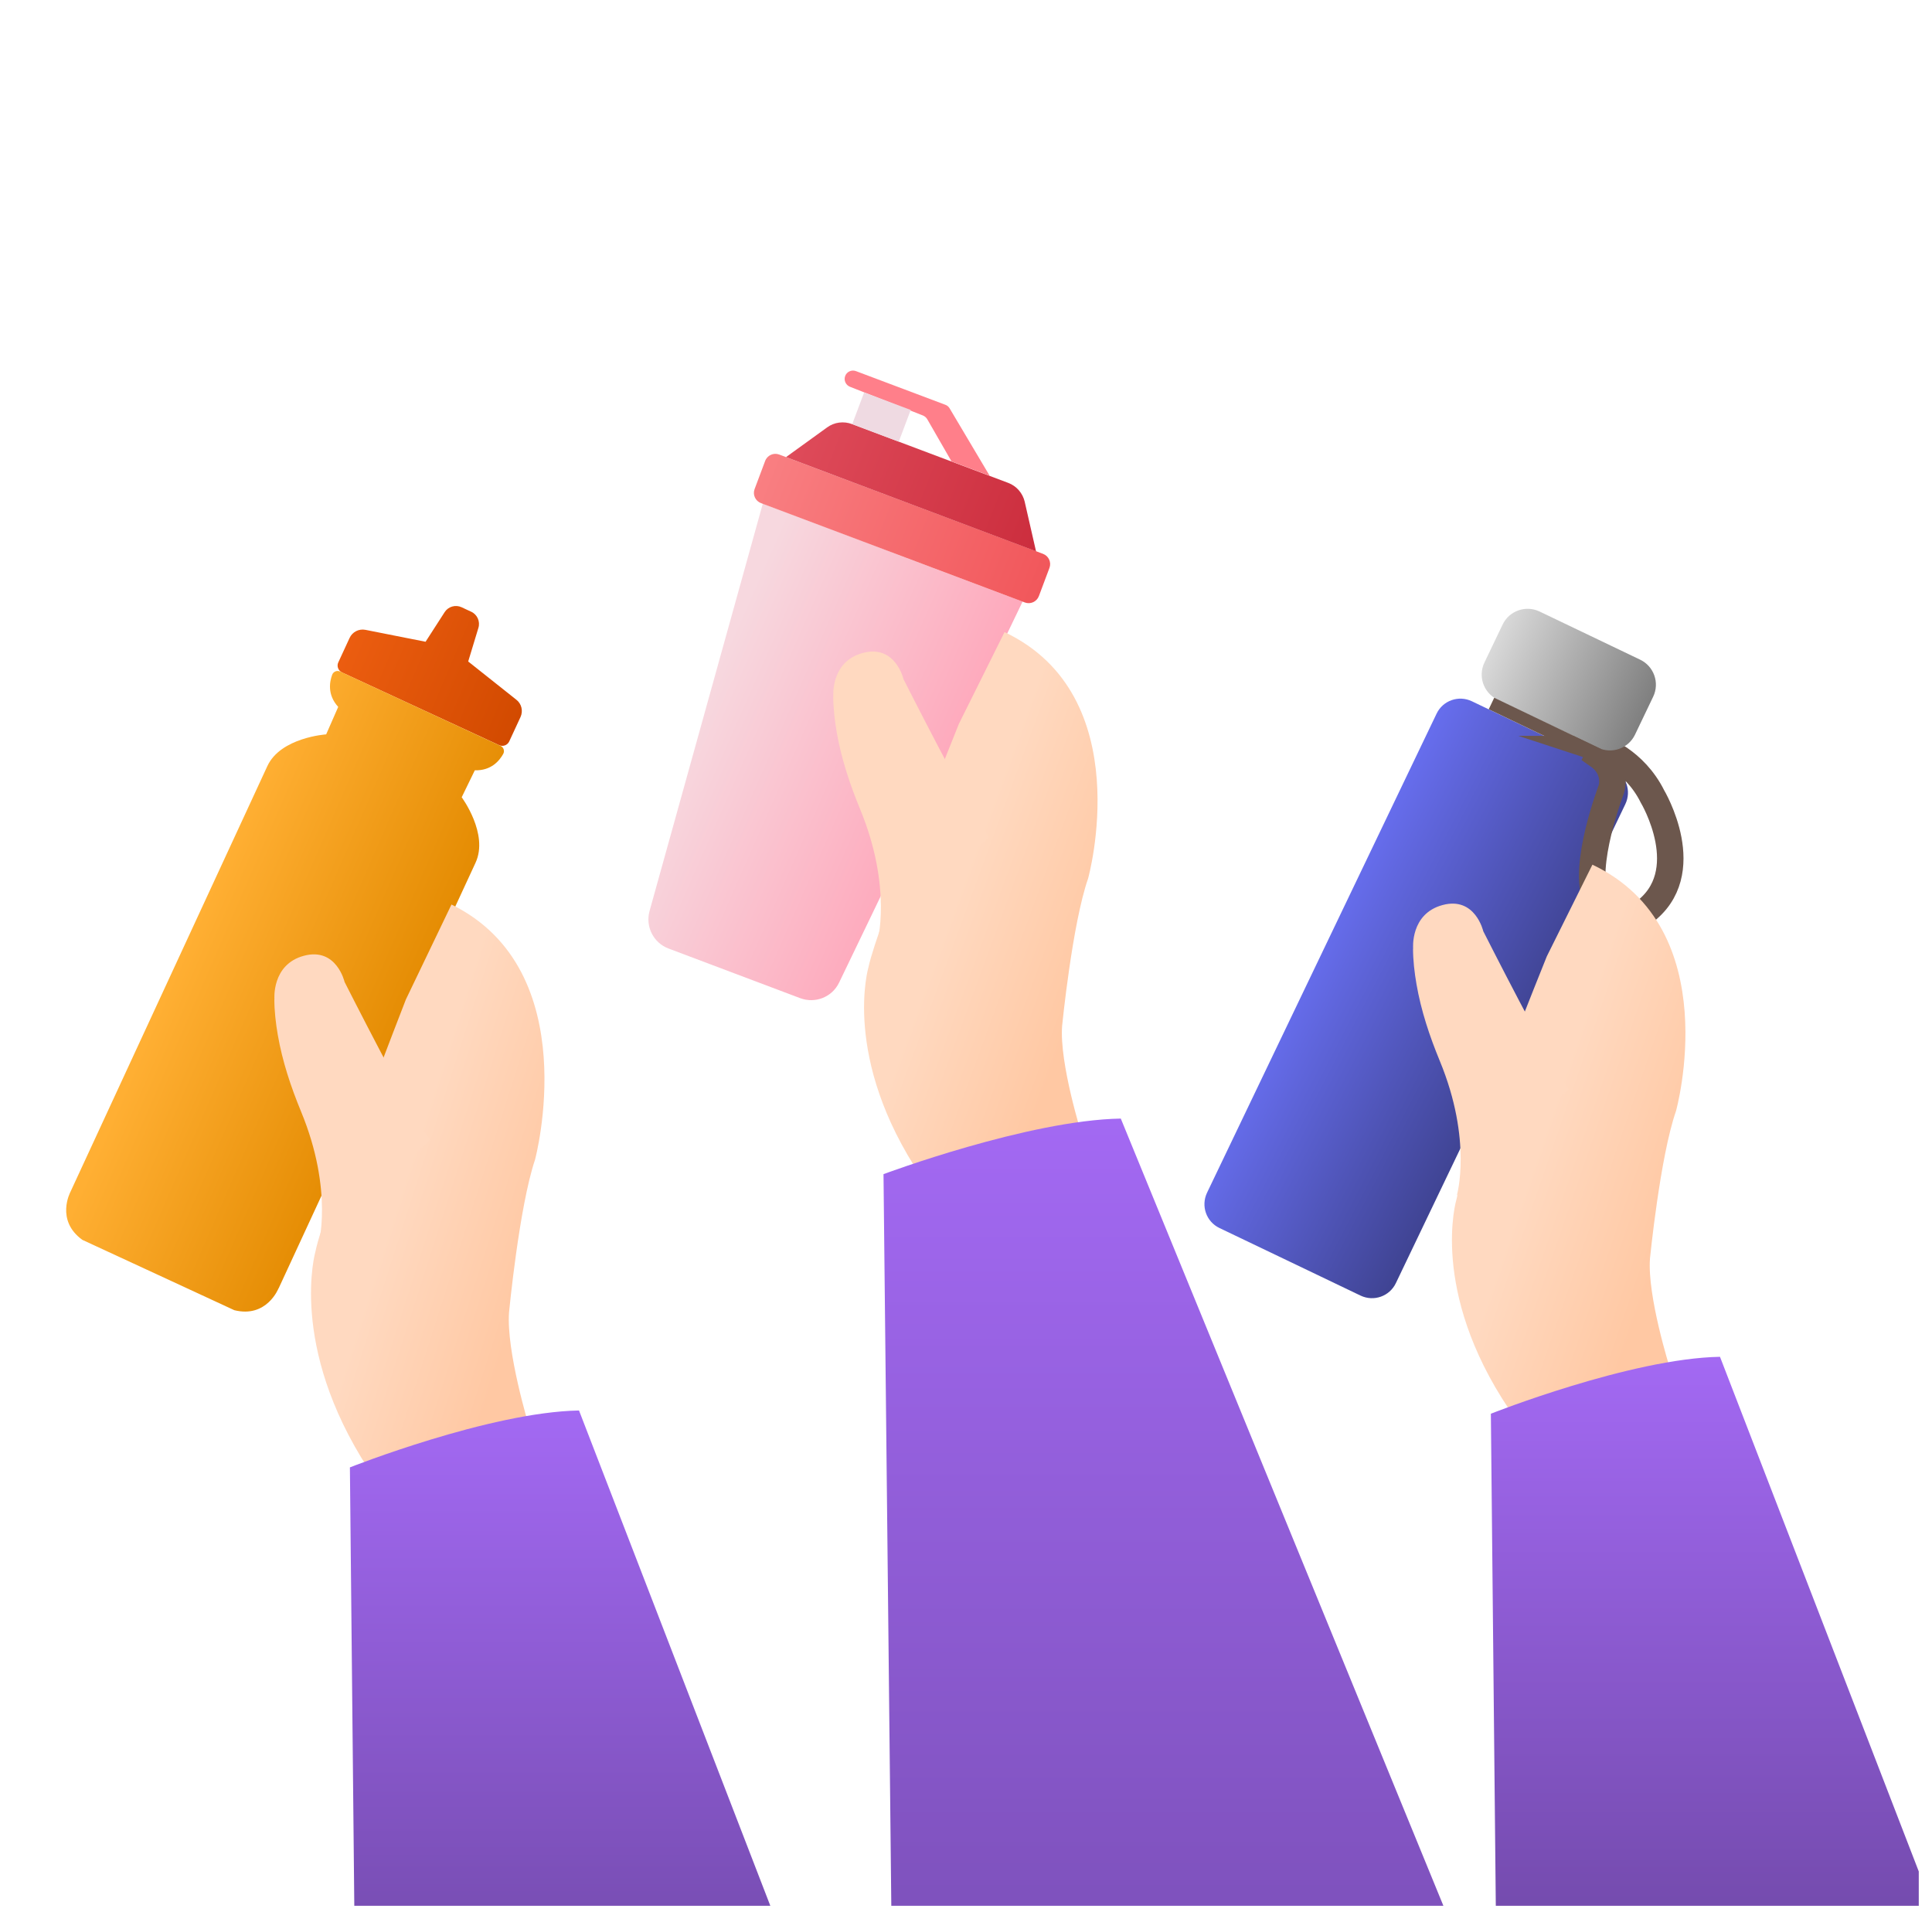 <svg width="73" height="72" viewBox="0 0 73 72" fill="none" xmlns="http://www.w3.org/2000/svg">
<g clip-path="url(#clip0_3994_12404)">
<path d="M33.734 20.876L28.822 19.028L24.542 34.421C24.381 35.008 24.691 35.62 25.259 35.834L27.747 36.772L30.235 37.71C30.803 37.923 31.443 37.67 31.705 37.122L38.638 22.728L33.726 20.88L33.734 20.876Z" fill="url(#paint0_linear_3994_12404)"/>
<path d="M34.427 19.048L29.442 17.172C29.229 17.092 28.991 17.2 28.911 17.414L28.512 18.477C28.432 18.69 28.541 18.927 28.754 19.008L33.739 20.884L38.723 22.761C38.936 22.841 39.174 22.732 39.254 22.519L39.653 21.456C39.733 21.243 39.625 21.005 39.411 20.924L34.427 19.048Z" fill="url(#paint1_linear_3994_12404)"/>
<path d="M38.719 18.956C38.642 18.63 38.409 18.36 38.095 18.243L35.144 17.132L32.192 16.021C31.878 15.904 31.524 15.948 31.254 16.146L29.7 17.269L34.423 19.049L39.146 20.828L38.719 18.96V18.956Z" fill="url(#paint2_linear_3994_12404)"/>
<path d="M35.957 17.438L35.035 15.836C34.999 15.775 34.942 15.727 34.878 15.699L32.116 14.612C31.955 14.547 31.874 14.366 31.935 14.205C31.995 14.04 32.18 13.96 32.341 14.02L35.719 15.292C35.788 15.316 35.844 15.365 35.88 15.425L37.394 17.974L35.957 17.434V17.438Z" fill="#FF7F8A"/>
<path d="M32.652 14.825L32.201 16.023L33.96 16.686L34.411 15.488L32.652 14.825Z" fill="#EFDAE2"/>
<path d="M40.88 42.889C40.88 42.889 40.022 40.172 40.132 38.755C40.132 38.755 40.514 34.905 41.114 33.187C41.114 33.187 43.036 26.285 37.956 23.88L36.233 27.343C36.233 27.343 33.134 35.019 32.818 36.528C32.818 36.528 31.785 39.959 34.814 44.465L41.013 42.866" fill="url(#paint3_linear_3994_12404)"/>
<path d="M31.488 26.318C31.488 26.318 31.37 24.998 32.602 24.668C33.835 24.338 34.138 25.658 34.138 25.658C34.138 25.658 36.702 30.726 37.366 31.626L33.139 35.643C33.139 35.643 33.741 33.569 32.492 30.551C32.107 29.618 31.788 28.656 31.615 27.662C31.538 27.214 31.484 26.746 31.484 26.318H31.488Z" fill="#FFD9C0"/>
<path d="M33.682 72.401L33.383 44.358C33.383 44.358 38.848 42.318 42.349 42.259L54.703 72.401H33.682Z" fill="url(#paint4_linear_3994_12404)"/>
<path d="M17.691 24.99L18.077 23.718C18.15 23.477 18.033 23.215 17.803 23.11L17.622 23.026L17.441 22.941C17.212 22.836 16.938 22.913 16.801 23.126L16.08 24.245L13.809 23.795C13.564 23.746 13.314 23.871 13.209 24.101L12.783 25.023C12.714 25.168 12.783 25.341 12.924 25.405L15.891 26.778L18.858 28.151C19.003 28.219 19.176 28.151 19.241 28.01L19.668 27.088C19.772 26.859 19.708 26.589 19.511 26.436L17.695 24.994L17.691 24.99Z" fill="url(#paint5_linear_3994_12404)"/>
<path d="M10.528 48.673L17.969 32.592C18.472 31.501 17.445 30.12 17.445 30.12L17.941 29.101C18.561 29.121 18.875 28.735 19.015 28.481C19.076 28.369 19.028 28.232 18.915 28.179L15.883 26.774L12.851 25.369C12.735 25.317 12.602 25.369 12.553 25.486C12.453 25.756 12.36 26.247 12.779 26.706L12.324 27.744C12.324 27.744 10.605 27.857 10.101 28.944L2.661 45.029C2.661 45.029 2.085 46.1 3.112 46.841L5.983 48.169L8.853 49.498C10.081 49.804 10.524 48.673 10.524 48.673H10.528Z" fill="url(#paint6_linear_3994_12404)"/>
<path d="M19.983 53.86C19.983 53.86 19.125 51.046 19.234 49.578C19.234 49.578 19.616 45.591 20.216 43.812C20.216 43.812 22.138 36.663 17.059 34.172L15.336 37.759C15.336 37.759 12.237 45.709 11.921 47.272C11.921 47.272 10.888 50.825 13.917 55.492L20.115 53.836" fill="url(#paint7_linear_3994_12404)"/>
<path d="M10.37 37.758C10.37 37.758 10.252 36.438 11.484 36.108C12.717 35.778 13.02 37.098 13.02 37.098C13.02 37.098 15.584 42.165 16.248 43.066L12.021 47.082C12.021 47.082 12.623 45.009 11.374 41.99C10.989 41.057 10.669 40.096 10.497 39.102C10.419 38.654 10.366 38.185 10.366 37.758H10.37Z" fill="#FFD9C0"/>
<path d="M13.509 84.165L13.221 55.437C13.221 55.437 18.498 53.348 21.878 53.287L33.806 84.165H13.509Z" fill="url(#paint8_linear_3994_12404)"/>
<path d="M60.943 29.045L58.278 27.769L55.612 26.492C55.113 26.255 54.517 26.464 54.28 26.963L45.607 45.061C45.37 45.561 45.579 46.157 46.078 46.394L48.744 47.67L51.409 48.947C51.908 49.184 52.504 48.975 52.742 48.476L61.414 30.378C61.652 29.878 61.442 29.283 60.943 29.045Z" fill="url(#paint9_linear_3994_12404)"/>
<path d="M60.508 28.301C60.508 28.301 61.748 28.707 62.437 30.088C62.437 30.088 64.164 32.979 62.087 34.489C62.087 34.489 60.871 35.19 60.315 33.97C59.759 32.75 60.887 29.807 60.887 29.807C60.887 29.807 61.124 29.066 60.392 28.55L60.512 28.301H60.508Z" stroke="#6C574D" stroke-miterlimit="10"/>
<path d="M61.974 24.923L60.074 24.013L58.173 23.103C57.65 22.853 57.026 23.075 56.776 23.594L56.088 25.031C55.838 25.555 56.059 26.179 56.579 26.428L58.479 27.338L60.38 28.248C60.903 28.498 61.527 28.276 61.777 27.757L62.465 26.32C62.715 25.796 62.493 25.172 61.974 24.923Z" fill="url(#paint10_linear_3994_12404)"/>
<path d="M60.508 28.3L56.459 26.36L56.251 26.796L60.299 28.736L60.508 28.3Z" fill="#6C574D"/>
<path d="M63.093 51.676C63.093 51.676 62.235 48.96 62.344 47.542C62.344 47.542 62.727 43.692 63.327 41.974C63.327 41.974 65.249 35.072 60.169 32.667L58.446 36.13C58.446 36.13 55.347 43.806 55.031 45.315C55.031 45.315 53.998 48.746 57.027 53.252L63.225 51.653" fill="url(#paint11_linear_3994_12404)"/>
<path d="M53.395 35.84C53.395 35.84 53.276 34.521 54.509 34.191C55.742 33.861 56.045 35.181 56.045 35.181C56.045 35.181 58.609 40.248 59.273 41.149L55.046 45.165C55.046 45.165 55.648 43.092 54.399 40.073C54.014 39.14 53.694 38.179 53.522 37.185C53.444 36.737 53.391 36.268 53.391 35.84H53.395Z" fill="#FFD9C0"/>
<path d="M56.62 82.136L56.332 53.409C56.332 53.409 61.609 51.32 64.989 51.259L76.917 82.136H56.62Z" fill="url(#paint12_linear_3994_12404)"/>
</g>
<defs>
<linearGradient id="paint0_linear_3994_12404" x1="26.706" y1="26.13" x2="35.449" y2="29.984" gradientUnits="userSpaceOnUse">
<stop stop-color="#F7D8DF"/>
<stop offset="1" stop-color="#FEA9BC"/>
</linearGradient>
<linearGradient id="paint1_linear_3994_12404" x1="28.486" y1="17.75" x2="39.68" y2="22.183" gradientUnits="userSpaceOnUse">
<stop stop-color="#F98083"/>
<stop offset="1" stop-color="#F1565A"/>
</linearGradient>
<linearGradient id="paint2_linear_3994_12404" x1="29.7" y1="16.522" x2="39.146" y2="20.263" gradientUnits="userSpaceOnUse">
<stop stop-color="#DF4C5B"/>
<stop offset="1" stop-color="#CC2E3E"/>
</linearGradient>
<linearGradient id="paint3_linear_3994_12404" x1="32.648" y1="32.552" x2="41.471" y2="35.792" gradientUnits="userSpaceOnUse">
<stop offset="0.4" stop-color="#FFD9C0"/>
<stop offset="1" stop-color="#FFC8A3"/>
</linearGradient>
<linearGradient id="paint4_linear_3994_12404" x1="44.043" y1="42.259" x2="44.043" y2="98.545" gradientUnits="userSpaceOnUse">
<stop stop-color="#A369F3"/>
<stop offset="1" stop-color="#5E3D8D"/>
</linearGradient>
<linearGradient id="paint5_linear_3994_12404" x1="12.756" y1="24.057" x2="19.717" y2="27.015" gradientUnits="userSpaceOnUse">
<stop stop-color="#ED5E11"/>
<stop offset="1" stop-color="#D24A00"/>
</linearGradient>
<linearGradient id="paint6_linear_3994_12404" x1="6.911" y1="36.055" x2="15.366" y2="39.731" gradientUnits="userSpaceOnUse">
<stop stop-color="#FFAF33"/>
<stop offset="1" stop-color="#E38A00"/>
</linearGradient>
<linearGradient id="paint7_linear_3994_12404" x1="11.751" y1="43.418" x2="20.573" y2="46.246" gradientUnits="userSpaceOnUse">
<stop offset="0.4" stop-color="#FFD9C0"/>
<stop offset="1" stop-color="#FFC8A3"/>
</linearGradient>
<linearGradient id="paint8_linear_3994_12404" x1="23.514" y1="53.287" x2="23.514" y2="84.165" gradientUnits="userSpaceOnUse">
<stop stop-color="#A369F3"/>
<stop offset="1" stop-color="#5E3D8D"/>
</linearGradient>
<linearGradient id="paint9_linear_3994_12404" x1="49.286" y1="35.498" x2="57.748" y2="39.894" gradientUnits="userSpaceOnUse">
<stop stop-color="#6970F3"/>
<stop offset="1" stop-color="#3D418D"/>
</linearGradient>
<linearGradient id="paint10_linear_3994_12404" x1="55.985" y1="24.229" x2="62.568" y2="27.122" gradientUnits="userSpaceOnUse">
<stop stop-color="#DFDFDF"/>
<stop offset="1" stop-color="#797979"/>
</linearGradient>
<linearGradient id="paint11_linear_3994_12404" x1="54.861" y1="41.439" x2="63.683" y2="44.48" gradientUnits="userSpaceOnUse">
<stop offset="0.4" stop-color="#FFD9C0"/>
<stop offset="1" stop-color="#FFC8A3"/>
</linearGradient>
<linearGradient id="paint12_linear_3994_12404" x1="66.624" y1="51.259" x2="66.624" y2="82.136" gradientUnits="userSpaceOnUse">
<stop stop-color="#A369F3"/>
<stop offset="1" stop-color="#5E3D8D"/>
</linearGradient>
<clipPath id="clip0_3994_12404">
<rect width="72" height="72" fill="white" transform="translate(0.5)"/>
</clipPath>
</defs>
</svg>

